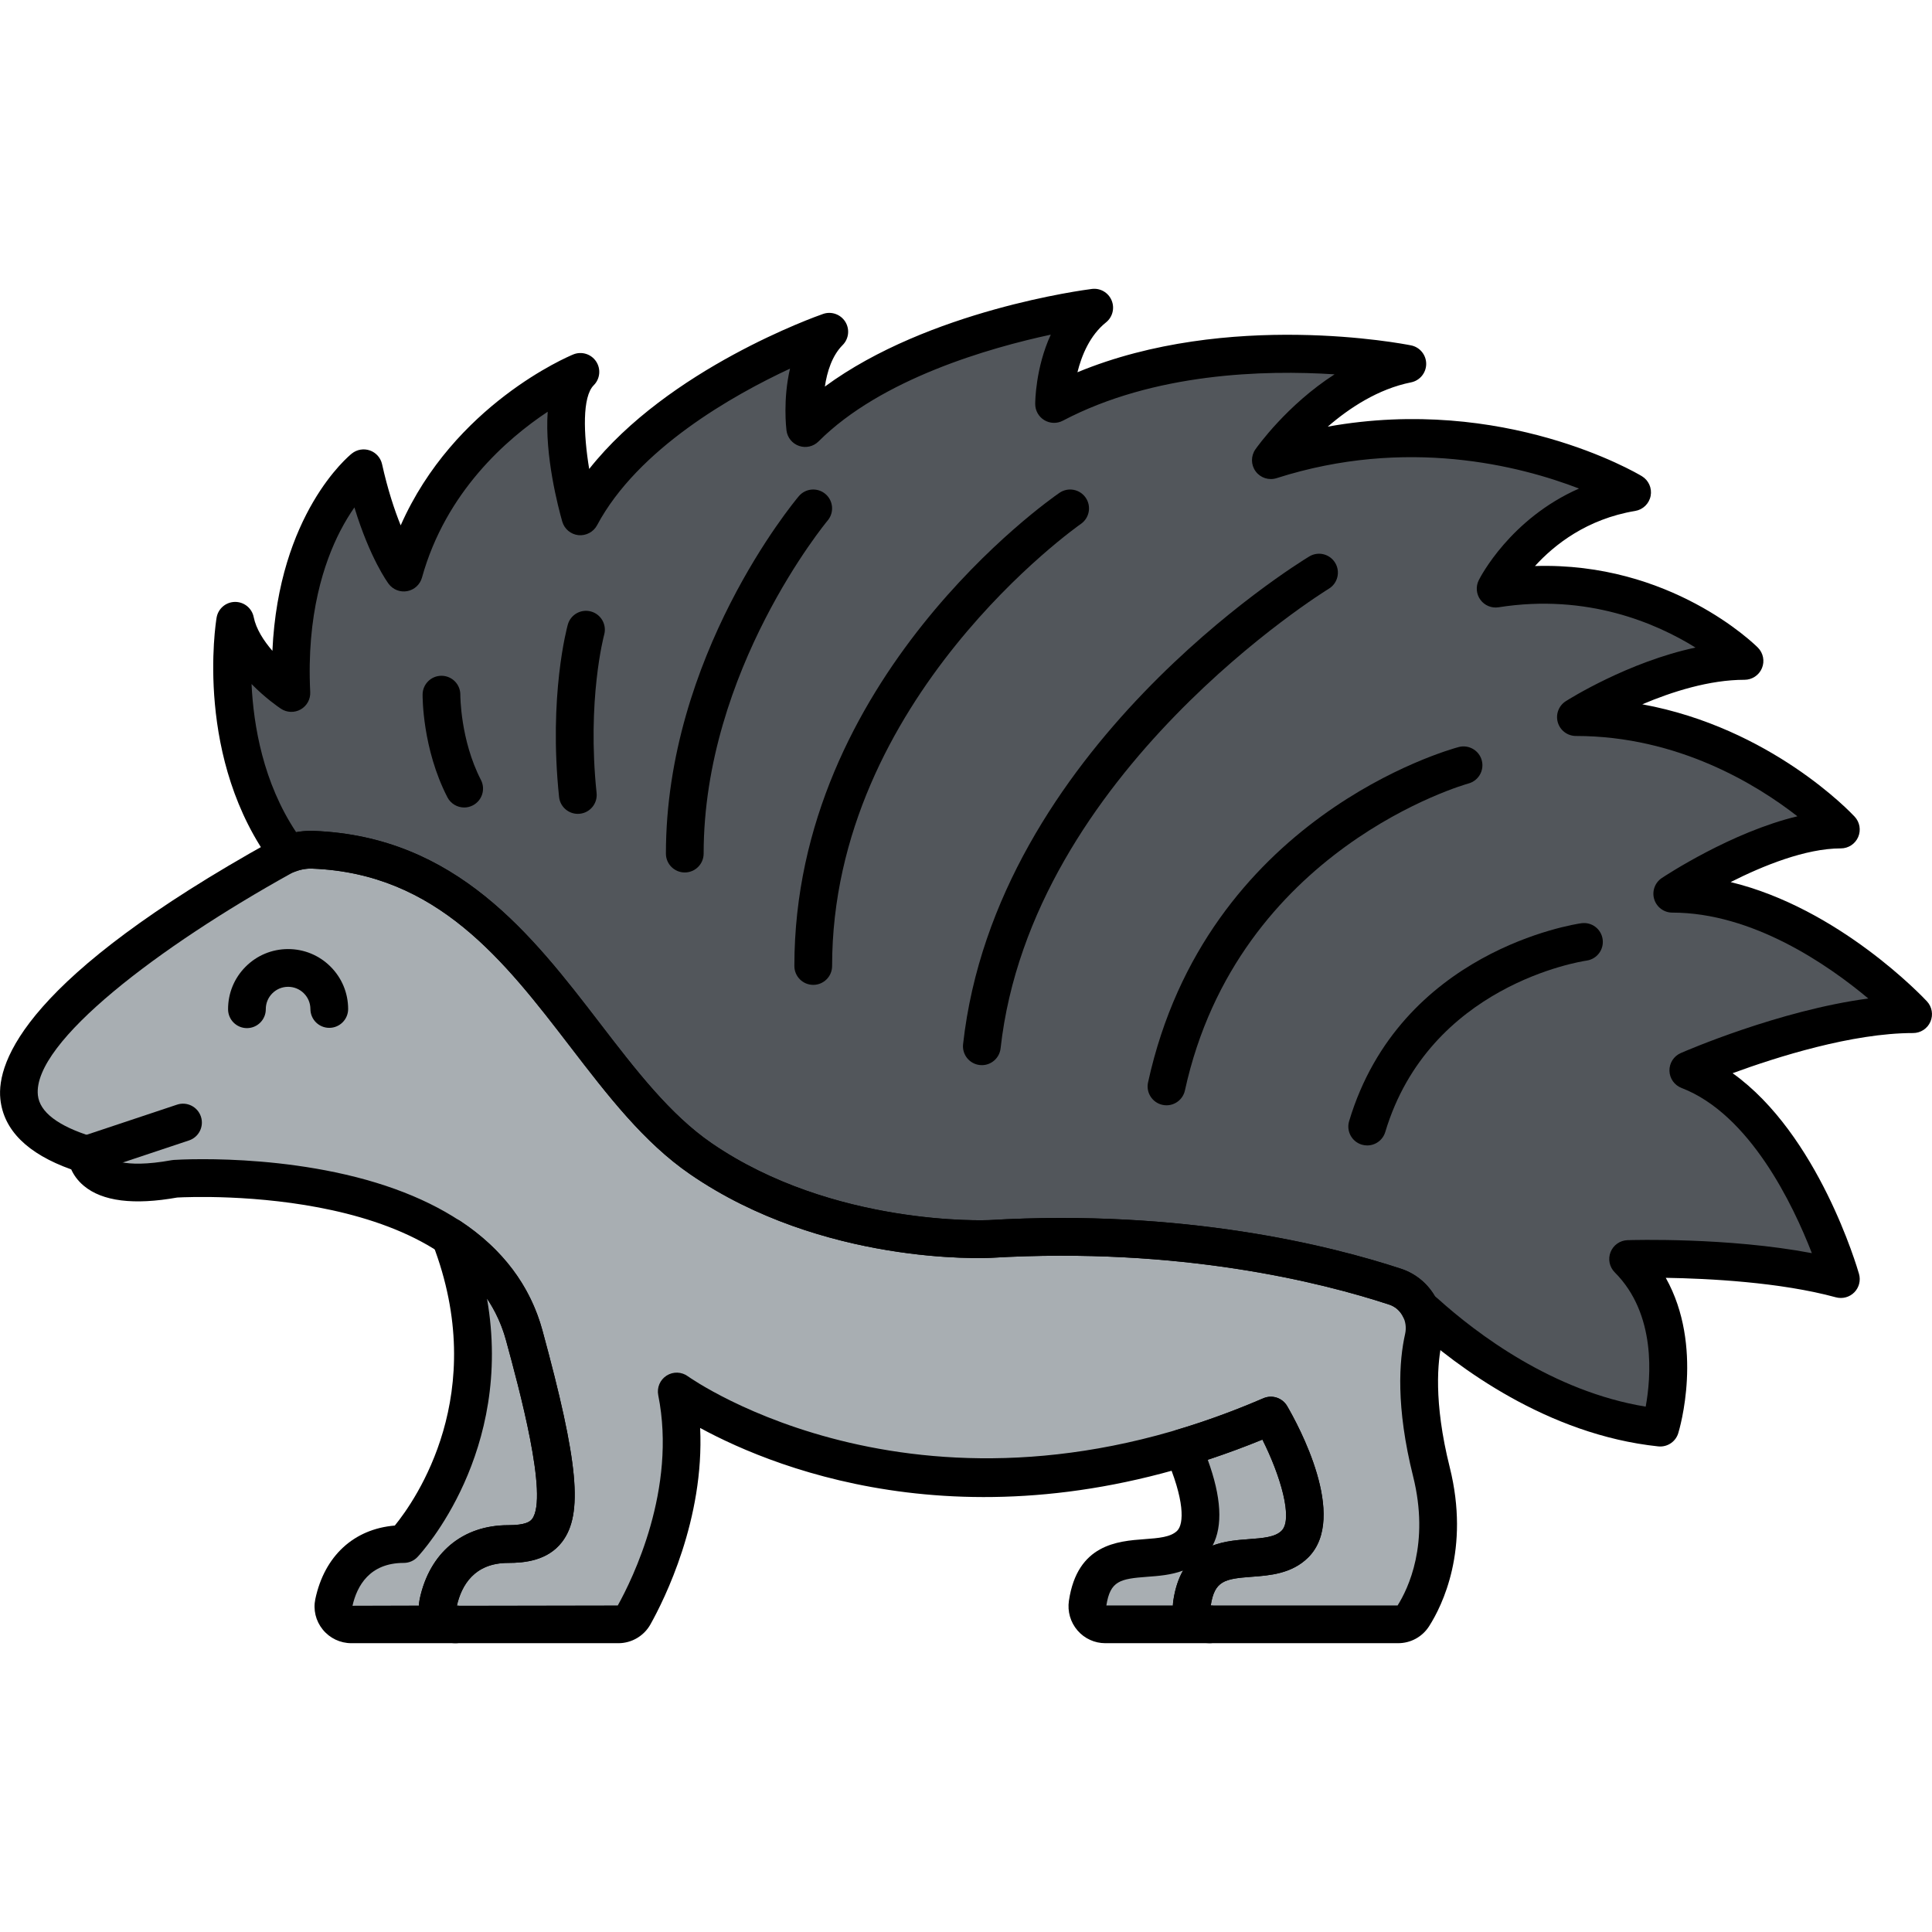 <svg enable-background="new 0 0 256 256" height="512" viewBox="0 0 256 256" width="512" xmlns="http://www.w3.org/2000/svg"><g fill="#a8aeb2"><path d="m189.671 195.02c-1.995-7.979-1.912-13.879-1.049-17.702.659-2.923-.91-5.889-3.756-6.825-9.095-2.99-28.235-7.821-53.704-6.323 0 0-21.276 1.064-38.297-10.638-16.56-11.385-24.058-39.89-51.395-40.934-1.474-.056-2.938.297-4.227 1.013-9.81 5.447-53.242 30.86-25.759 39.39 0 0 0 5.319 11.702 3.191 0 0 39.893-2.66 46.276 20.744s5.319 27.659-2.128 27.659c-5.908 0-8.468 4.017-9.274 7.802-.312 1.464.835 2.836 2.332 2.836h21.543c.863 0 1.653-.467 2.075-1.221 2.165-3.868 8.314-16.382 5.664-29.63 0 0 31.914 23.404 78.722 3.191 0 0 7.447 12.766 3.191 17.021-3.908 3.908-12.303-1.157-13.646 7.88-.215 1.446.884 2.758 2.345 2.758h24.974c.816 0 1.568-.416 2.006-1.104 1.599-2.511 4.88-9.211 2.405-19.108z"/><path d="m59.653 163.896c4.583 3.036 8.226 7.236 9.808 13.039 6.383 23.404 5.319 27.659-2.128 27.659-5.908 0-8.468 4.017-9.274 7.802-.312 1.464.835 2.836 2.332 2.836h-13.83c-1.497 0-2.644-1.372-2.332-2.836.806-3.785 3.366-7.802 9.274-7.802.001 0 15.49-16.503 6.15-40.698z"/><path d="m157.94 212.475c1.344-9.038 9.738-3.972 13.646-7.88 4.255-4.255-3.191-17.021-3.191-17.021-4.012 1.732-7.912 3.137-11.694 4.271 1.807 4.114 3.714 10.092 1.056 12.75-3.908 3.908-12.303-1.157-13.646 7.88-.215 1.446.884 2.758 2.345 2.758h13.83c-1.462-.001-2.561-1.313-2.346-2.758z"/></g><path d="m243.926 169.489s-6.383-22.34-20.212-27.659c0 0 17.021-7.447 29.787-7.447 0 0-14.893-15.957-31.914-15.957 0 0 12.766-8.51 22.34-8.51 0 0-13.83-14.893-35.106-14.893 0 0 11.702-7.447 22.34-7.447 0 0-12.766-12.766-32.978-9.574 0 0 5.319-10.638 18.085-12.766 0 0-21.276-12.766-47.871-4.255 0 0 7.447-10.638 18.085-12.766 0 0-26.595-5.319-46.808 5.319 0 0 0-8.51 5.319-12.766 0 0-25.531 3.191-38.297 15.957 0 0-1.064-8.51 3.191-12.766 0 0-24.468 8.51-32.978 24.468 0 0-4.255-14.893 0-19.149 0 0-18.085 7.447-23.404 26.595 0 0-3.191-4.255-5.319-13.83 0 0-10.638 8.51-9.574 29.787 0 0-6.383-4.255-7.447-9.574 0 0-2.923 17.612 7.057 30.895 1.03-.404 2.136-.596 3.249-.554 27.337 1.045 34.834 29.549 51.395 40.934 17.021 11.702 38.297 10.638 38.297 10.638 25.469-1.498 44.609 3.333 53.704 6.323 1.509.496 2.644 1.571 3.293 2.9.244.185.49.366.72.572 5.732 5.164 17.153 13.736 31.111 15.204 0 0 4.255-13.83-4.255-22.34-.001.001 16.488-.531 28.19 2.661z" fill="#52565b"/><path d="m32.721 136.231c-1.377 0-2.495-1.114-2.5-2.492-.007-2.125.814-4.126 2.312-5.633 1.497-1.508 3.492-2.342 5.618-2.349h.026c2.115 0 4.104.82 5.606 2.312 1.507 1.497 2.341 3.492 2.348 5.618.005 1.381-1.111 2.503-2.492 2.508-.002 0-.005 0-.008 0-1.377 0-2.495-1.114-2.5-2.492-.003-.789-.312-1.531-.872-2.088-.558-.554-1.297-.858-2.083-.858-.003 0-.006 0-.01 0-.789.003-1.531.312-2.087.872-.557.561-.862 1.304-.859 2.094.005 1.381-1.111 2.503-2.492 2.508-.001 0-.004 0-.007 0z"/><path d="m185.26 217.732h-24.975c-1.414 0-2.755-.615-3.68-1.687-.934-1.084-1.349-2.52-1.138-3.938 1.115-7.502 6.473-7.898 10.019-8.161 1.862-.138 3.47-.257 4.333-1.119 1.618-1.618-.282-7.563-2.545-12.071-36.771 15.034-64.081 4.123-74.502-1.544.577 12.089-4.739 22.729-6.582 26.021-.861 1.542-2.493 2.5-4.256 2.5h-21.542c-1.482 0-2.869-.661-3.803-1.815-.923-1.141-1.278-2.613-.975-4.041 1.304-6.125 5.685-9.781 11.719-9.781 2.282 0 2.901-.466 3.17-.816 2.215-2.9-1.758-17.466-3.454-23.685-5.608-20.563-41.136-19.05-43.568-18.915-5.75 1.023-9.911.503-12.367-1.547-.855-.713-1.367-1.49-1.675-2.18-5.808-2.075-8.966-5.21-9.392-9.33-.519-5.023 3.466-16.146 35.982-34.197 1.693-.94 3.614-1.394 5.536-1.325 18.893.722 28.997 13.875 37.912 25.479 4.784 6.229 9.304 12.111 14.803 15.892 16.093 11.064 36.561 10.213 36.759 10.202 25.834-1.518 45.302 3.386 54.608 6.445 4.04 1.328 6.367 5.52 5.413 9.749-.549 2.436-1.145 7.822 1.036 16.546 2.72 10.878-.998 18.35-2.723 21.058-.898 1.414-2.436 2.26-4.113 2.26zm-158.392-64.135c3.983 0 10.584.276 17.575 1.743 15.071 3.163 24.557 10.403 27.43 20.938 4.783 17.54 5.416 24.353 2.603 28.036-1.904 2.493-4.988 2.781-7.143 2.781-4.535 0-6.202 3.052-6.796 5.676l21.322-.038c1.934-3.47 7.848-15.436 5.362-27.86-.202-1.012.237-2.043 1.106-2.598.871-.557 1.992-.519 2.823.092.307.222 31.412 22.274 76.253 2.912 1.161-.501 2.514-.057 3.15 1.035 1.406 2.41 8.146 14.701 2.8 20.049-2.177 2.177-5.128 2.396-7.499 2.57-3.612.268-4.912.53-5.426 3.8h24.761c1.393-2.21 4.285-8.186 2.055-17.106-2.309-9.24-1.852-15.355-1.062-18.858.384-1.704-.518-3.38-2.098-3.899-8.969-2.948-27.751-7.68-52.777-6.202-.923.048-22.343.97-39.86-11.074-6.151-4.229-10.904-10.416-15.936-16.967-8.648-11.257-17.59-22.897-34.139-23.529-1.011-.039-2.022.203-2.916.699-17.167 9.53-34.163 22.29-33.438 29.313.231 2.24 2.655 4.092 7.204 5.503 1.164.361 1.926 1.11 1.773 2.288.248.579 2.166 2.026 8.74.832.093-.017.187-.028.281-.034.156-.012 1.578-.102 3.852-.102z"/><path d="m60.392 217.732h-13.83c-1.483 0-2.869-.661-3.803-1.815-.923-1.14-1.278-2.613-.975-4.041 1.217-5.716 5.112-9.281 10.531-9.732 2.725-3.347 12.674-17.48 5.005-37.347-.393-1.016-.082-2.167.766-2.849.85-.683 2.04-.736 2.947-.136 5.584 3.699 9.23 8.565 10.839 14.466 4.783 17.539 5.416 24.352 2.603 28.035-1.904 2.493-4.988 2.781-7.143 2.781-4.516 0-6.188 3.025-6.788 5.643.333.02.649.105.935.243.865.383 1.454 1.251 1.454 2.271.001 1.382-1.161 2.481-2.541 2.481zm4.138-45.67c3.559 20.327-8.611 33.612-9.203 34.243-.473.504-1.133.789-1.823.789-4.535 0-6.202 3.052-6.796 5.677l8.802-.025c.009-.29.043-.581.104-.87 1.304-6.125 5.685-9.781 11.719-9.781 2.282 0 2.901-.466 3.17-.816 2.215-2.9-1.758-17.466-3.454-23.685-.542-1.989-1.384-3.835-2.519-5.532z"/><path d="m160.285 217.732h-13.829c-1.414 0-2.756-.615-3.681-1.688-.934-1.083-1.349-2.519-1.138-3.938 1.115-7.502 6.473-7.898 10.019-8.161 1.862-.138 3.47-.257 4.333-1.119.898-.899 1.025-4.052-1.577-9.978-.288-.655-.281-1.403.02-2.054s.865-1.141 1.552-1.346c3.816-1.145 7.659-2.548 11.421-4.172 1.161-.501 2.514-.057 3.15 1.035 1.406 2.41 8.146 14.701 2.8 20.049-2.177 2.177-5.128 2.396-7.499 2.57-3.613.268-4.913.53-5.426 3.804 1.313.075 2.355 1.164 2.355 2.496 0 1.383-1.119 2.502-2.5 2.502zm-13.685-5h8.815c.004-.208.021-.417.053-.625.245-1.653.697-2.96 1.289-3.997-1.586.59-3.269.715-4.731.822-3.613.268-4.913.531-5.426 3.8zm13.431-19.313c1.809 4.952 2.023 8.763.645 11.381 1.632-.618 3.371-.747 4.811-.854 1.862-.138 3.47-.257 4.333-1.119 1.498-1.498-.056-7.153-2.542-12.073-2.4.978-4.824 1.87-7.247 2.665z"/><path d="m11.483 155.5c-1.047 0-2.022-.663-2.372-1.711-.437-1.31.271-2.726 1.582-3.162l12.766-4.255c1.309-.437 2.725.271 3.162 1.582.437 1.31-.271 2.726-1.582 3.162l-12.766 4.255c-.261.087-.528.129-.79.129z"/><path d="m219.992 191.669c-.088 0-.175-.005-.264-.014-14.726-1.55-26.697-10.585-32.522-15.833-.148-.134-.306-.248-.462-.365l-.093-.07c-.313-.236-.566-.544-.738-.896-.384-.785-1.033-1.361-1.828-1.623-8.969-2.947-27.752-7.682-52.776-6.201-.924.044-22.346.968-39.86-11.074-6.151-4.229-10.904-10.416-15.936-16.967-8.647-11.257-17.59-22.897-34.139-23.53-.763-.034-1.518.101-2.242.384-1.046.411-2.235.071-2.91-.826-10.501-13.978-7.65-32.044-7.523-32.806.197-1.191 1.218-2.07 2.425-2.091h.042c1.189 0 2.217.84 2.45 2.01.314 1.573 1.323 3.135 2.479 4.473.829-18.166 10.096-25.801 10.528-26.146.674-.539 1.579-.69 2.392-.406.814.287 1.423.974 1.61 1.816.756 3.4 1.651 6.089 2.469 8.11 7.059-15.972 22.154-22.354 22.861-22.646 1.104-.455 2.371-.066 3.032.925s.53 2.312-.312 3.154c-1.534 1.534-1.37 6.43-.603 11.094 10.51-13.293 30.067-20.221 30.992-20.542 1.095-.383 2.318.045 2.939 1.033.619.987.474 2.271-.351 3.096-1.396 1.397-2.057 3.515-2.353 5.497 13.771-10.129 34.413-12.815 35.38-12.937 1.116-.143 2.178.478 2.613 1.508.436 1.031.133 2.226-.741 2.925-2.127 1.702-3.222 4.354-3.785 6.607 19.962-8.263 43.156-3.774 44.202-3.564 1.169.233 2.01 1.26 2.01 2.451s-.841 2.218-2.01 2.451c-4.347.87-8.163 3.385-11.03 5.866 23.318-4.188 40.799 6.071 41.613 6.561.898.539 1.365 1.581 1.17 2.609-.195 1.029-1.012 1.828-2.045 2-6.407 1.068-10.717 4.479-13.282 7.302 17.921-.562 29.025 10.297 29.532 10.805.715.715.929 1.79.542 2.725-.387.934-1.299 1.543-2.31 1.543-4.663 0-9.619 1.582-13.544 3.248 17.028 3.125 27.63 14.34 28.142 14.891.677.729.857 1.789.46 2.7-.397.912-1.298 1.501-2.292 1.501-4.684 0-10.348 2.312-14.606 4.465 14.35 3.466 25.465 15.215 26.008 15.797.68.728.862 1.789.466 2.702s-1.298 1.504-2.293 1.504c-8.06 0-18.075 3.177-23.918 5.321 11.346 8.101 16.506 25.751 16.748 26.598.247.867.009 1.802-.626 2.443-.634.643-1.565.89-2.437.655-7.371-2.011-16.869-2.491-22.543-2.583 5.09 9.082 1.82 20.051 1.655 20.587-.323 1.056-1.3 1.763-2.386 1.763zm-29.888-19.937c.152.12.303.244.449.376 5.076 4.573 15.179 12.262 27.51 14.28.703-3.847 1.429-12.267-4.097-17.792-.705-.704-.924-1.76-.558-2.687.367-.927 1.249-1.548 2.244-1.58.604-.019 13.273-.396 24.429 1.72-2.488-6.416-8.213-18.405-17.267-21.888-.946-.363-1.579-1.263-1.602-2.276-.023-1.014.568-1.94 1.497-2.347.61-.268 13.05-5.66 24.851-7.23-5.366-4.492-15.334-11.383-25.976-11.383-1.102 0-2.073-.721-2.393-1.775s.089-2.193 1.006-2.805c.447-.298 9.205-6.085 17.969-8.181-5.345-4.173-15.815-10.644-29.348-10.644-1.111 0-2.09-.733-2.4-1.801s.12-2.212 1.059-2.809c.405-.258 8.262-5.204 17.186-7.104-5.175-3.216-14.326-7.197-26.093-5.338-.922.148-1.854-.237-2.407-.993s-.638-1.757-.219-2.595c.198-.396 4.164-8.13 13.284-12.146-7.833-3.021-22.863-6.882-40.072-1.376-1.021.326-2.139-.033-2.774-.898-.637-.863-.65-2.037-.035-2.916.23-.329 4.172-5.881 10.49-9.943-9.276-.601-23.939-.206-36.002 6.142-.775.408-1.707.38-2.456-.071-.75-.453-1.208-1.265-1.208-2.141 0-.272.033-4.786 2.063-9.189-8.122 1.745-22.467 5.842-30.773 14.148-.676.676-1.677.909-2.579.597-.903-.31-1.551-1.106-1.669-2.055-.031-.251-.487-4.107.469-8.188-7.552 3.513-20.155 10.605-25.569 20.757-.479.898-1.47 1.408-2.47 1.31-1.014-.108-1.86-.82-2.141-1.8-.523-1.835-2.342-8.718-1.929-14.555-5.426 3.598-13.507 10.629-16.661 21.983-.256.918-1.01 1.611-1.946 1.788-.938.176-1.892-.195-2.463-.957-.119-.158-2.475-3.354-4.541-10.135-.605.868-1.256 1.917-1.894 3.156-2.091 4.06-4.475 11.053-3.962 21.311.047.943-.441 1.833-1.263 2.299-.822.465-1.835.431-2.621-.094-.358-.239-2.075-1.419-3.891-3.271.262 5.54 1.548 13.074 5.909 19.629.764-.142 1.535-.196 2.322-.169 18.895.722 28.998 13.875 37.913 25.48 4.784 6.229 9.304 12.111 14.803 15.892 16.138 11.096 36.559 10.215 36.757 10.202 25.82-1.521 45.302 3.385 54.609 6.444 1.89.624 3.453 1.896 4.46 3.618z"/><path d="m76.563 107.84c-1.264 0-2.349-.955-2.483-2.24-1.402-13.404 1.053-22.454 1.157-22.833.369-1.33 1.742-2.107 3.078-1.74 1.33.37 2.108 1.746 1.74 3.076-.04.148-2.295 8.63-1.003 20.978.144 1.373-.853 2.603-2.227 2.746-.087.009-.175.013-.262.013z"/><path d="m61.507 106.997c-.906 0-1.781-.495-2.225-1.356-3.327-6.459-3.289-13.335-3.286-13.625.016-1.371 1.132-2.472 2.499-2.472h.029c1.379.016 2.484 1.145 2.472 2.523-.001.059-.011 5.96 2.731 11.284.632 1.228.149 2.734-1.078 3.367-.366.189-.756.279-1.142.279z"/><path d="m90.737 115.606c-1.381 0-2.5-1.119-2.5-2.5 0-26.144 16.89-46.5 17.608-47.354.889-1.057 2.465-1.189 3.521-.303 1.056.889 1.192 2.465.305 3.521-.164.196-16.434 19.858-16.434 44.135 0 1.382-1.119 2.501-2.5 2.501z"/><path d="m107.758 130.5c-1.381 0-2.5-1.119-2.5-2.5 0-38.11 33.691-61.711 35.126-62.697 1.137-.781 2.69-.495 3.475.644.782 1.137.495 2.692-.641 3.477-.33.227-32.96 23.137-32.96 58.577 0 1.38-1.119 2.499-2.5 2.499z"/><path d="m130.101 141.138c-.092 0-.186-.005-.279-.016-1.372-.152-2.36-1.389-2.208-2.761 4.342-39.072 44.177-63.602 45.87-64.627 1.183-.717 2.717-.337 3.433.844.715 1.181.338 2.717-.842 3.433-.395.239-39.425 24.308-43.492 60.903-.143 1.278-1.226 2.224-2.482 2.224z"/><path d="m154.567 146.458c-.177 0-.356-.02-.536-.059-1.349-.295-2.203-1.628-1.908-2.977 7.685-35.127 39.796-44.07 41.159-44.435 1.33-.352 2.704.437 3.061 1.771.355 1.333-.437 2.702-1.769 3.06-.305.082-30.548 8.588-37.566 40.672-.256 1.17-1.291 1.967-2.441 1.968z"/><path d="m181.162 151.777c-.238 0-.479-.034-.72-.106-1.322-.396-2.072-1.79-1.676-3.113 6.764-22.547 29.787-26.084 30.764-26.224 1.375-.198 2.634.755 2.828 2.121.195 1.365-.753 2.631-2.117 2.828-.865.127-20.856 3.281-26.686 22.712-.325 1.083-1.318 1.782-2.393 1.782z"/></svg>
